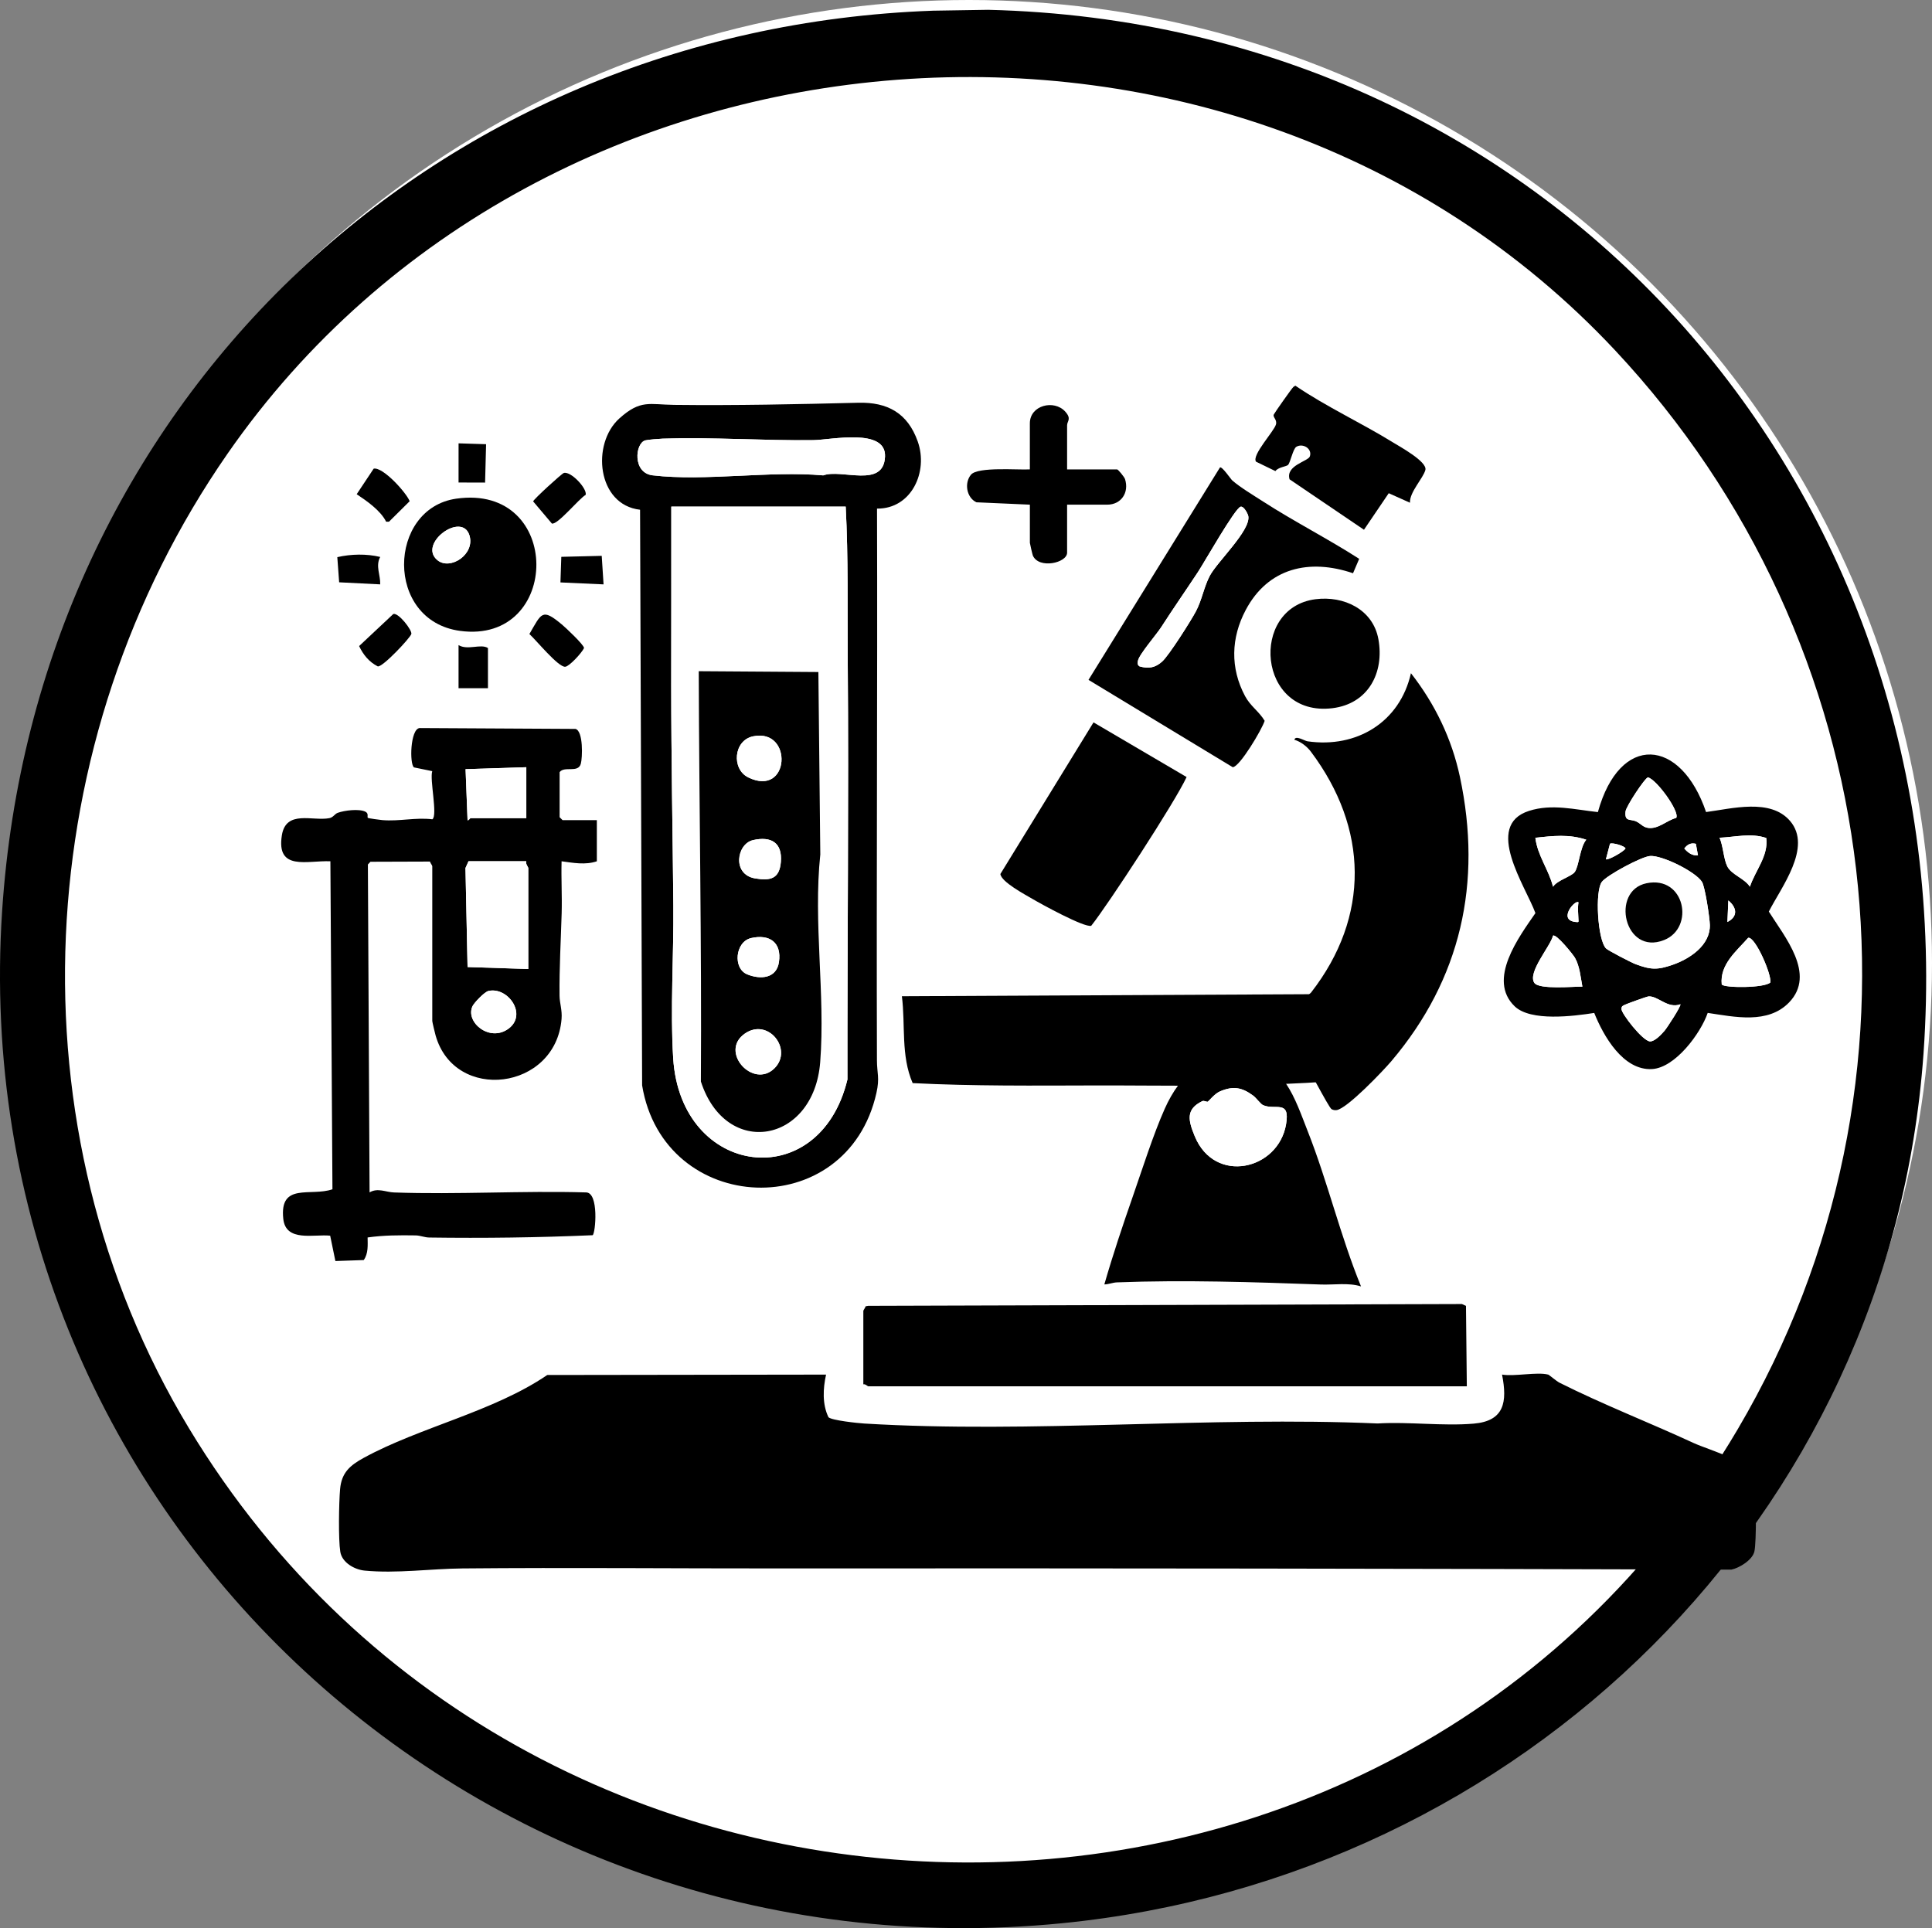 <?xml version="1.0" encoding="UTF-8"?>
<svg id="b" data-name="Layer 2" xmlns="http://www.w3.org/2000/svg" viewBox="0 0 985.1 983.19">
  <rect x="0" y="0" width="985.1" height="983.19" fill="#808080" stroke="none"/>
  <defs>
    <style>
      .d {
        fill: #fff;
      }
    </style>
  </defs>
  <g id="c" data-name="Layer 1">
    <g>
      <circle class="d" cx="494.1" cy="491" r="491"/>
      <path d="M475.8,5.45l28-.45c288.89,7.03,497.32,245.92,476.96,532.4-16.82,236.65-205.27,420.14-439.24,443.3C239.97,1010.55-18.88,768.6,1.08,464.56,17.94,207.78,218.83,14.66,475.8,5.45ZM823.45,178.57C630.17-27.83,276.88-.38,116.02,231.34,14.78,377.18,4.01,575.28,96.32,728.25c176.78,292.95,614.87,297.46,789.73.53,104.54-177.52,77.23-400.88-62.6-550.21Z"/>
      <path d="M789.36,700.91c.48.12,4.27,3.39,5.82,4.17,22.19,11.15,45.63,20.23,68.22,30.68,8.55,3.95,30.16,9.26,31.37,19.58.68,5.75.89,30.8-.23,35.78-.98,4.35-7.64,8.42-11.72,9.26-161.3-.49-322.94-.74-484.04-.6-54.3.04-108.65-.5-162.94,0-16.26.15-33.62,2.68-49.95,1.1-5.13-.5-11.5-4.07-12.38-9.6-1.03-6.45-.71-25.03-.1-31.95.74-8.41,5.05-12.1,12.04-15.93,28.71-15.7,66-23.49,93.6-42.26l142.15-.2c-1.56,7.04-2,15.07,1.23,21.74,1.67,1.62,15.06,3.02,18.27,3.21,85.31,5.16,176.16-3.78,261.69-.03,15.85-.97,33.39,1.42,49.03.08s17.21-11.01,14.45-25.01c6.34,1.08,17.87-1.47,23.48,0Z"/>
      <path d="M220.41,441.67c-.09-.54-.99-1.56-1.17-2.34l-30.35.1-1.31,1.39.86,167.2c4.17-2.45,8.27-.11,12.44.04,32.55,1.16,65.35-.97,97.93-.02,6.68,0,4.85,20.89,3.37,21.82-27.71,1.21-55.53,1.57-83.32,1.18-2.36-.03-4.55-1.04-6.91-1.08-8.22-.13-16.4-.11-24.51,1.05.04,3.9.42,8.14-1.97,11.52l-14.46.5-2.66-12.93c-8.3-.87-22.63,3.41-23.91-8.58-2-18.76,13.91-11.24,25.07-15.08l-1.05-167.26c-11.82-.49-27.66,5.13-24.74-13.24,2.09-13.15,15.76-7.09,24.22-8.75,2.03-.4,2.7-2.15,4.28-2.72,3.45-1.24,10.75-2.15,14.03-.6,1.93.91.83,2.73,1.3,3.17.27.26,6.22,1.05,7.4,1.15,8.66.73,16.95-1.47,25.52-.41,2.78-2.03-1.47-20.32-.07-24.55l-9.33-1.92c-2.32-1.78-1.89-19.48,2.84-20.06l79.51.44c4.05,1.02,3.6,14.8,2.71,17.84-1.41,4.8-8.31.92-10.79,4.2v22.98l1.5,1.5h17.48v20.98c-5.9,1.99-12.01.79-17.98,0-.24,8.81.29,17.7.04,26.52-.41,13.94-1.23,27.87-1.08,41.96.04,3.94,1.41,7.29,1.03,11.94-3.01,36.48-54.58,42.72-64.24,8.32-.32-1.15-1.68-6.75-1.68-7.31v-78.92ZM268.36,391.22l-30.97.99,1.01,25.98c.36.49,1.27-1,1.49-1h28.47v-25.97ZM268.36,439.17h-29.47l-1.55,3.45,1.06,50.49,30.96,1.01v-51.45c0-.54-1.54-2.22-1-3.5ZM249.11,505.3c-2.09.46-7.37,6.04-8.2,7.81-3.75,8.06,8.74,18.56,18.4,11.41,9.68-7.16-.23-21.39-10.2-19.22Z"/>
      <path d="M447.18,259.34c.29,93.74-.34,187.52-.04,281.28.02,6.75,1.47,8.95-.25,16.64-15.02,67.12-108.5,62.97-119.48-3.8l-1.05-293.53c-21.95-2.5-24.94-33.61-10.57-46.55,10.85-9.77,15.34-7.07,27.95-6.92,31.35.37,62.72-.32,93.91-1.09,14.9-.36,25.14,5.24,30.29,19.74,5.5,15.49-3.24,34.43-20.76,34.24ZM338.1,223.67c-1.78.06-7.82.53-9.11.9-5.2,1.51-6.57,16.6,3.79,17.82,26.81,3.14,59.53-2.42,86.98.02,9.44-3.47,30.77,6.81,31.5-9.55.66-14.8-27.5-8.54-36.49-8.42-25.43.32-51.41-1.58-76.67-.76ZM431.21,258.34h-88.92c.05,30.47-.03,60.97-.04,91.46,0,37.02.74,74.68,1.08,111.81.24,25.37-1.64,53.01-.08,78.01,3.78,60.8,74.61,69.89,88.84,10.84-.07-71.27.7-142.72.16-213.63-.2-26.21.33-52.4-1.04-78.48Z"/>
      <path d="M747.9,706.91h-305.2c-.33,0-1.52-1.32-2.5-1v-37.46c0-.36,1.02-1.62,1.17-2.34l1.3-.23,302.74-.92,2.07.93.43,41.03Z"/>
      <path d="M869.9,414.08c13.15-1.72,32.87-7.15,42.86,4.58,11.42,13.4-4.58,33.79-10.86,46.17,8.04,12.86,24.21,31.9,10.36,46.3-10.83,11.26-27.93,7.37-41.52,5.37-3.61,10.44-16.57,28.01-28.42,28.64-14.71.79-24.75-16.87-29.44-28.62-10.57,1.65-32.39,4.47-40.56-3.38-14.12-13.56,2.11-35.29,10.57-47.53-4.92-13.57-26.6-44.68-3.25-52.13,11.71-3.74,23.3-.64,35.1.62,11.17-40.38,42.28-37.9,55.16-.02ZM854.67,417.07c1.96-3.1-9.91-19.52-14.38-20.67-1.49.13-11.19,14.82-11.45,17.38-.57,5.53,2.49,3.6,5.68,5.2,2.04,1.02,3.29,2.85,5.87,3.19,5.24.69,9.4-3.84,14.28-5.1ZM808.83,428.19c-8.72-2.94-17.05-1.98-25.97-1,1.05,9.03,6.88,16.37,9,24.96,2.13-3.28,9.39-5.24,11.03-7.44,2.26-3.03,2.67-12.81,5.94-16.53ZM900.6,427.32c-7.66-2.67-15.98-.47-23.83-.14,1.9,4.3,2.01,10.62,3.92,14.55,2.08,4.25,8.79,6.15,11.56,10.42,2.69-8.2,9.52-15.7,8.34-24.83ZM818.83,438.16c.86.7,9.05-3.83,9.97-5.48,0-1.2-6.74-3.22-7.89-2.42l-2.08,7.91ZM864.69,430.27c-2.53-.66-4.41.4-5.88,2.4,1.78,2.08,4.08,3.79,6.97,3.49l-1.08-5.9ZM841.45,436.48c-4.34.24-21.96,9.72-24.64,13.15-3.72,4.76-2.17,29.64,2.05,33.97,1.07,1.1,12.87,7.2,14.98,8,7.86,2.97,11.32,3.08,19.24.29,8.59-3.03,18.95-9.86,18.75-20.2-.07-3.63-2.45-19.59-4.04-22.04-3.44-5.3-20.27-13.51-26.34-13.17ZM880.78,470.14c5.5-2.82,4.87-7.31.48-10.98l-.48,10.98ZM804.84,460.15c-1.48-1.74-10.79,8.95-1.49,9.98,1.8.2,1.53.09,1.46-1.51-.13-2.88-.42-5.56.03-8.47ZM806.83,503.1c-.9-4.78-1.35-10.4-3.78-14.69-.93-1.64-9.63-12.46-11.19-11.28-1.33,5.46-13.07,18.68-9.54,24.02,2.38,3.59,20.09,1.86,24.51,1.95ZM902.66,501c.79-3.92-7.65-23.41-11.27-22.8-6.04,6.84-14.54,13.6-13.5,23.79,1.17,1.86,21.66,1.91,24.77-.99ZM856.78,512.1c-6.52,2.44-11.49-4.49-16.38-3.99-.72.07-10.85,3.72-11.85,4.22-1.17.59-1.79.68-1.77,2.24.03,2.36,10.7,16.17,14.51,16.46,2.5.09,5.88-3.63,7.48-5.48,1.13-1.3,8.71-12.85,8.01-13.46Z"/>
      <path d="M659.99,377.22c.55-2.48,5.12.56,6.71.79,25.03,3.62,47.08-9.73,52.72-34.73,12.24,15.67,20.84,33.41,24.99,52.93,11.45,53.9.56,102.96-34.96,144.88-4.07,4.81-22.82,24.53-28.06,24.99-.95.08-1.59-.07-2.43-.49-1.51-.76-13.48-24.56-17-28.98-3.8-4.77-8.99-8.58-13.96-12.02l20.49-18.46c30.21-38.82,29.2-83.86-.08-122.83-2.01-2.67-5.18-5.15-8.42-6.07Z"/>
      <path d="M693.94,655.96c-6.37-2-13.75-.71-20.51-.96-34.22-1.24-69.55-2.4-103.9-1.09-2.25.09-4.22,1.02-6.44,1.04,4.34-15.1,9.36-30.07,14.53-44.9,4.8-13.79,10.47-31.71,16.27-44.68,7.81-17.48,20.19-28.57,40.53-26.19,20.36,2.38,25.82,21.06,32.34,37.59,10.23,25.9,16.64,53.38,27.2,79.19ZM615.83,561.78c-.54.22-1.92-.71-2.8-.28-8.6,4.16-7.14,9.89-3.85,17.89,10.19,24.77,42.6,17.25,46.56-6.08,2.17-12.81-5.49-7-11.73-9.77-1.26-.56-3.42-3.66-5.1-4.89-5.7-4.19-10.16-5-16.91-2.1-2.71,1.16-5.79,5.08-6.18,5.24Z"/>
      <path d="M628.35,245.02c3.93,3.45,11.11,7.77,15.73,10.75,15.9,10.25,33.02,18.96,48.95,29.19l-3.14,7.35c-22.29-7.59-43.27-2.78-54.69,18.69-7.55,14.19-8,29.66-.37,43.95,2.77,5.19,7.14,7.8,10,12.61-1.32,4.31-12.74,23.57-16.29,23.65l-73.53-44.53,67.02-108.3c1.02-.77,5.54,5.97,6.32,6.65ZM632.58,258.38c-2.8.62-18.69,28.66-21.72,33.25-6.23,9.45-12.63,18.61-18.78,28.18-2.36,3.67-11.36,14.04-11.87,17.17-.2,1.21-.32,2.04.82,2.82,4.73,1.32,8.02.72,11.57-2.49s14.79-20.99,17.25-25.71c3.07-5.88,4.01-12.27,7-17.97,3.75-7.13,20.85-23.11,19.65-30.39-.21-1.25-2.27-5.22-3.92-4.86Z"/>
      <path d="M459.86,508l240.29-1.19c-1.39,7.96-.72,34.03-5.7,39.36-5.27,5.64-28.07,5.94-36.43,6.4-31.69,1.73-67.31.84-99.4.92-31,.08-62.46.38-93.27-1.19-6.09-14.04-3.62-29.57-5.49-44.3Z"/>
      <path d="M232.58,254.29c54.62-7.88,53.79,74.44,2,67.41-38.54-5.22-36.92-62.37-2-67.41ZM223.11,285.7c6.51,5.25,19.25-3.06,16.24-12.74-3.85-12.36-26.56,4.42-16.24,12.74Z"/>
      <path d="M718.92,256.35l-10.82-4.85-12.63,18.63-37.94-25.72c-2.12-7.15,9.51-9.14,10.35-11.7,1.32-4.03-3.68-6.86-6.92-4.86-1.69,1.04-3.06,8.16-4.23,9.25-.86.79-5.11,1.18-6.41,3.12l-9.89-4.8c-2.34-3.29,9.21-15.46,10.17-19.01.66-2.46-1.72-3.66-1.13-5.02.34-.79,9.31-13.55,10-14.08l1-.66c15.85,10.8,33.46,18.86,49.77,28.93,3.36,2.08,17.6,9.83,16.54,14.04s-8.14,11.31-7.86,16.73Z"/>
      <path d="M670.73,305.56c14.45-1.87,29.32,5.15,32.09,20.34,3.12,17.11-5.16,33-23.46,35.23-38.18,4.65-42.54-51.18-8.63-55.57Z"/>
      <path d="M544.1,239.36h25.48c.56,0,3.71,3.87,4.05,4.94,2.2,6.87-1.96,13.04-9.05,13.04h-20.48v24.48c0,5.24-14.38,8.48-17.46,1.48-.21-.48-1.52-6.14-1.52-6.48v-19.48l-27.27-1.21c-5.07-2.42-6.26-9.88-2.76-14.07s24.31-2.32,30.02-2.71v-23.48c0-9.25,12.34-12.26,18.01-6.02,3.42,3.77.98,4.83.98,7.02v22.48Z"/>
      <path d="M605.03,396.23c-5.72,12.5-40.05,65.1-48.63,75.85-3.5,1.03-25.6-11.13-29.98-13.71-3.66-2.16-15.92-8.65-16.34-12.7l47.49-77.31,47.47,27.88Z"/>
      <path d="M286.39,318.35c1.94,1.61,11.4,10.47,11.4,12.1-1.13,2.46-7.46,9.34-9.58,9.54-3.53.35-14.96-13.73-18.28-16.68,6.25-10.72,6.41-13.31,16.45-4.96Z"/>
      <path d="M200.55,313.08c2.73-.71,9.67,8.35,9.19,10.18-.52,2-14.72,17.13-17.13,16.54-4.44-2.27-7.39-5.9-9.5-10.36l17.45-16.37Z"/>
      <path d="M196.87,266.01c-2.78-5.67-9.96-10.64-15-14l8.66-13.03c4.65-1,16.49,12.02,18.36,16.59l-10.54,10.45h-1.47Z"/>
      <path d="M287.48,241.18c3.63-1.02,11.98,7.96,11.15,11.16-3.46,1.96-14.39,15.49-17.24,14.62l-9.55-11.29c.18-1.05,14.6-14.19,15.63-14.48Z"/>
      <path d="M248.8,350.93h-14.99v-21.98c4.67,2.82,11.35-.85,14.99,1.5v20.48Z"/>
      <polygon points="307.75 297.99 285.76 296.99 286.2 283.94 306.81 283.44 307.75 297.99"/>
      <path d="M193.86,284.01c-2.5,4.59.18,9.2,0,13.97l-20.93-1.05-.94-12.83c6.98-1.61,14.93-1.78,21.87-.1Z"/>
      <polygon points="233.81 246.04 233.82 226.07 247.85 226.51 247.34 246.08 233.81 246.04"/>
      <path class="d" d="M268.36,439.17c-.55,1.28,1,2.96,1,3.5v51.45l-30.96-1.01-1.06-50.49,1.55-3.45h29.47Z"/>
      <path class="d" d="M268.36,391.22v25.97h-28.47c-.21,0-1.13,1.49-1.49,1l-1.01-25.98,30.97-.99Z"/>
      <path class="d" d="M249.11,505.3c9.97-2.17,19.88,12.06,10.2,19.22-9.66,7.15-22.15-3.35-18.4-11.41.83-1.77,6.11-7.36,8.2-7.81Z"/>
      <path class="d" d="M431.21,258.34c1.37,26.08.84,52.27,1.04,78.48.55,70.91-.23,142.36-.16,213.63-14.23,59.05-85.06,49.97-88.84-10.84-1.55-25,.32-52.63.08-78.01-.35-37.13-1.09-74.79-1.08-111.81,0-30.48.09-60.99.04-91.46h88.92ZM356.27,342.26c.2,69.74,1.53,139.39,1.09,209.22,12.72,39.47,57.66,31.6,60.84-9.92,2.67-34.77-3.6-71.15.05-105.84l-.98-93.03-61.01-.42Z"/>
      <path class="d" d="M338.1,223.67c25.26-.82,51.24,1.09,76.67.76,8.99-.11,37.15-6.38,36.49,8.42-.73,16.36-22.06,6.08-31.5,9.55-27.45-2.44-60.17,3.12-86.98-.02-10.36-1.21-8.99-16.31-3.79-17.82,1.28-.37,7.33-.84,9.11-.9Z"/>
      <path class="d" d="M841.45,436.48c6.07-.34,22.9,7.87,26.34,13.17,1.59,2.45,3.96,18.41,4.04,22.04.2,10.34-10.16,17.17-18.75,20.2-7.92,2.8-11.39,2.68-19.24-.29-2.11-.8-13.91-6.9-14.98-8-4.21-4.33-5.76-29.22-2.05-33.97,2.68-3.43,20.3-12.9,24.64-13.15ZM839.53,450.39c-18.53,3.84-11.33,37.08,8.99,28.95,15.76-6.31,10.59-33.01-8.99-28.95Z"/>
      <path class="d" d="M806.83,503.1c-4.42-.09-22.13,1.64-24.51-1.95-3.53-5.33,8.21-18.55,9.54-24.02,1.56-1.18,10.26,9.64,11.19,11.28,2.43,4.29,2.88,9.92,3.78,14.69Z"/>
      <path class="d" d="M854.67,417.07c-4.87,1.26-9.04,5.79-14.28,5.1-2.58-.34-3.84-2.17-5.87-3.19-3.19-1.59-6.25.33-5.68-5.2.26-2.57,9.96-17.25,11.45-17.38,4.46,1.15,16.34,17.57,14.38,20.67Z"/>
      <path class="d" d="M902.66,501c-3.11,2.9-23.6,2.84-24.77.99-1.04-10.19,7.47-16.95,13.5-23.79,3.62-.62,12.06,18.88,11.27,22.8Z"/>
      <path class="d" d="M808.83,428.19c-3.27,3.71-3.67,13.5-5.94,16.53-1.64,2.2-8.9,4.16-11.03,7.44-2.12-8.6-7.95-15.93-9-24.96,8.92-.98,17.26-1.94,25.97,1Z"/>
      <path class="d" d="M856.78,512.1c.7.6-6.89,12.16-8.01,13.46-1.6,1.84-4.98,5.56-7.48,5.48-3.82-.3-14.48-14.11-14.51-16.46-.02-1.56.6-1.66,1.77-2.24,1-.5,11.13-4.15,11.85-4.22,4.89-.5,9.87,6.43,16.38,3.99Z"/>
      <path class="d" d="M900.6,427.32c1.18,9.13-5.65,16.63-8.34,24.83-2.77-4.27-9.49-6.16-11.56-10.42-1.91-3.92-2.03-10.25-3.92-14.55,7.85-.34,16.17-2.54,23.83.14Z"/>
      <path class="d" d="M818.83,438.16l2.08-7.91c1.15-.8,7.88,1.22,7.89,2.42-.92,1.65-9.11,6.19-9.97,5.48Z"/>
      <path class="d" d="M804.84,460.15c-.45,2.91-.16,5.59-.03,8.47.07,1.6.35,1.71-1.46,1.51-9.31-1.03,0-11.72,1.49-9.98Z"/>
      <path class="d" d="M864.69,430.27l1.08,5.9c-2.89.3-5.19-1.41-6.97-3.49,1.47-2,3.35-3.07,5.88-2.4Z"/>
      <path class="d" d="M880.78,470.14l.48-10.98c4.39,3.67,5.01,8.17-.48,10.98Z"/>
      <path class="d" d="M615.83,561.78c.38-.16,3.47-4.07,6.18-5.24,6.74-2.9,11.2-2.09,16.91,2.1,1.68,1.23,3.83,4.33,5.1,4.89,6.25,2.77,13.91-3.04,11.73,9.77-3.96,23.33-36.38,30.85-46.56,6.08-3.29-8-4.75-13.73,3.85-17.89.89-.43,2.27.5,2.8.28Z"/>
      <path class="d" d="M632.58,258.38c1.64-.36,3.71,3.61,3.92,4.86,1.2,7.28-15.9,23.25-19.65,30.39-3,5.7-3.93,12.09-7,17.97-2.46,4.71-13.86,22.63-17.25,25.71s-6.83,3.82-11.57,2.49c-1.14-.78-1.02-1.61-.82-2.82.52-3.13,9.52-13.5,11.87-17.17,6.15-9.57,12.55-18.73,18.78-28.18,3.03-4.59,18.92-32.64,21.72-33.25Z"/>
      <path class="d" d="M223.11,285.7c-10.33-8.32,12.39-25.1,16.24-12.74,3.01,9.68-9.73,17.99-16.24,12.74Z"/>
      <path d="M356.27,342.26l61.01.42.98,93.03c-3.66,34.69,2.62,71.07-.05,105.84-3.19,41.51-48.12,49.38-60.84,9.92.44-69.82-.89-139.47-1.09-209.22ZM383.98,375.47c-9.99,2.08-11.08,16.74-2.43,20.96,21.29,10.38,23-25.24,2.43-20.96ZM383.96,428.39c-8.34,1.89-10.83,17.49,1.03,19.52,7.87,1.35,12.44.21,13.16-8.39.82-9.77-4.9-13.25-14.19-11.14ZM382.96,478.35c-8.07,1.83-9.41,15.48-1.94,18.5,6.72,2.73,14.93,2.15,16.16-6.3,1.44-9.94-4.72-14.36-14.22-12.21ZM394.9,544.73c9.62-9.58-3.23-26-15.15-17.65-13.18,9.23,4.35,28.4,15.15,17.65Z"/>
      <path d="M839.53,450.39c19.58-4.06,24.75,22.65,8.99,28.95-20.32,8.13-27.52-25.11-8.99-28.95Z"/>
      <path class="d" d="M383.98,375.47c20.56-4.28,18.86,31.34-2.43,20.96-8.64-4.21-7.56-18.88,2.43-20.96Z"/>
      <path class="d" d="M394.9,544.73c-10.8,10.75-28.33-8.42-15.15-17.65,11.92-8.35,24.77,8.07,15.15,17.65Z"/>
      <path class="d" d="M383.96,428.39c9.29-2.11,15,1.37,14.19,11.14-.72,8.59-5.29,9.73-13.16,8.39-11.86-2.03-9.36-17.63-1.03-19.52Z"/>
      <path class="d" d="M382.96,478.35c9.5-2.16,15.66,2.27,14.22,12.21-1.23,8.45-9.44,9.03-16.16,6.3-7.47-3.03-6.12-16.67,1.94-18.5Z"/>
    </g>
  </g>
</svg>
